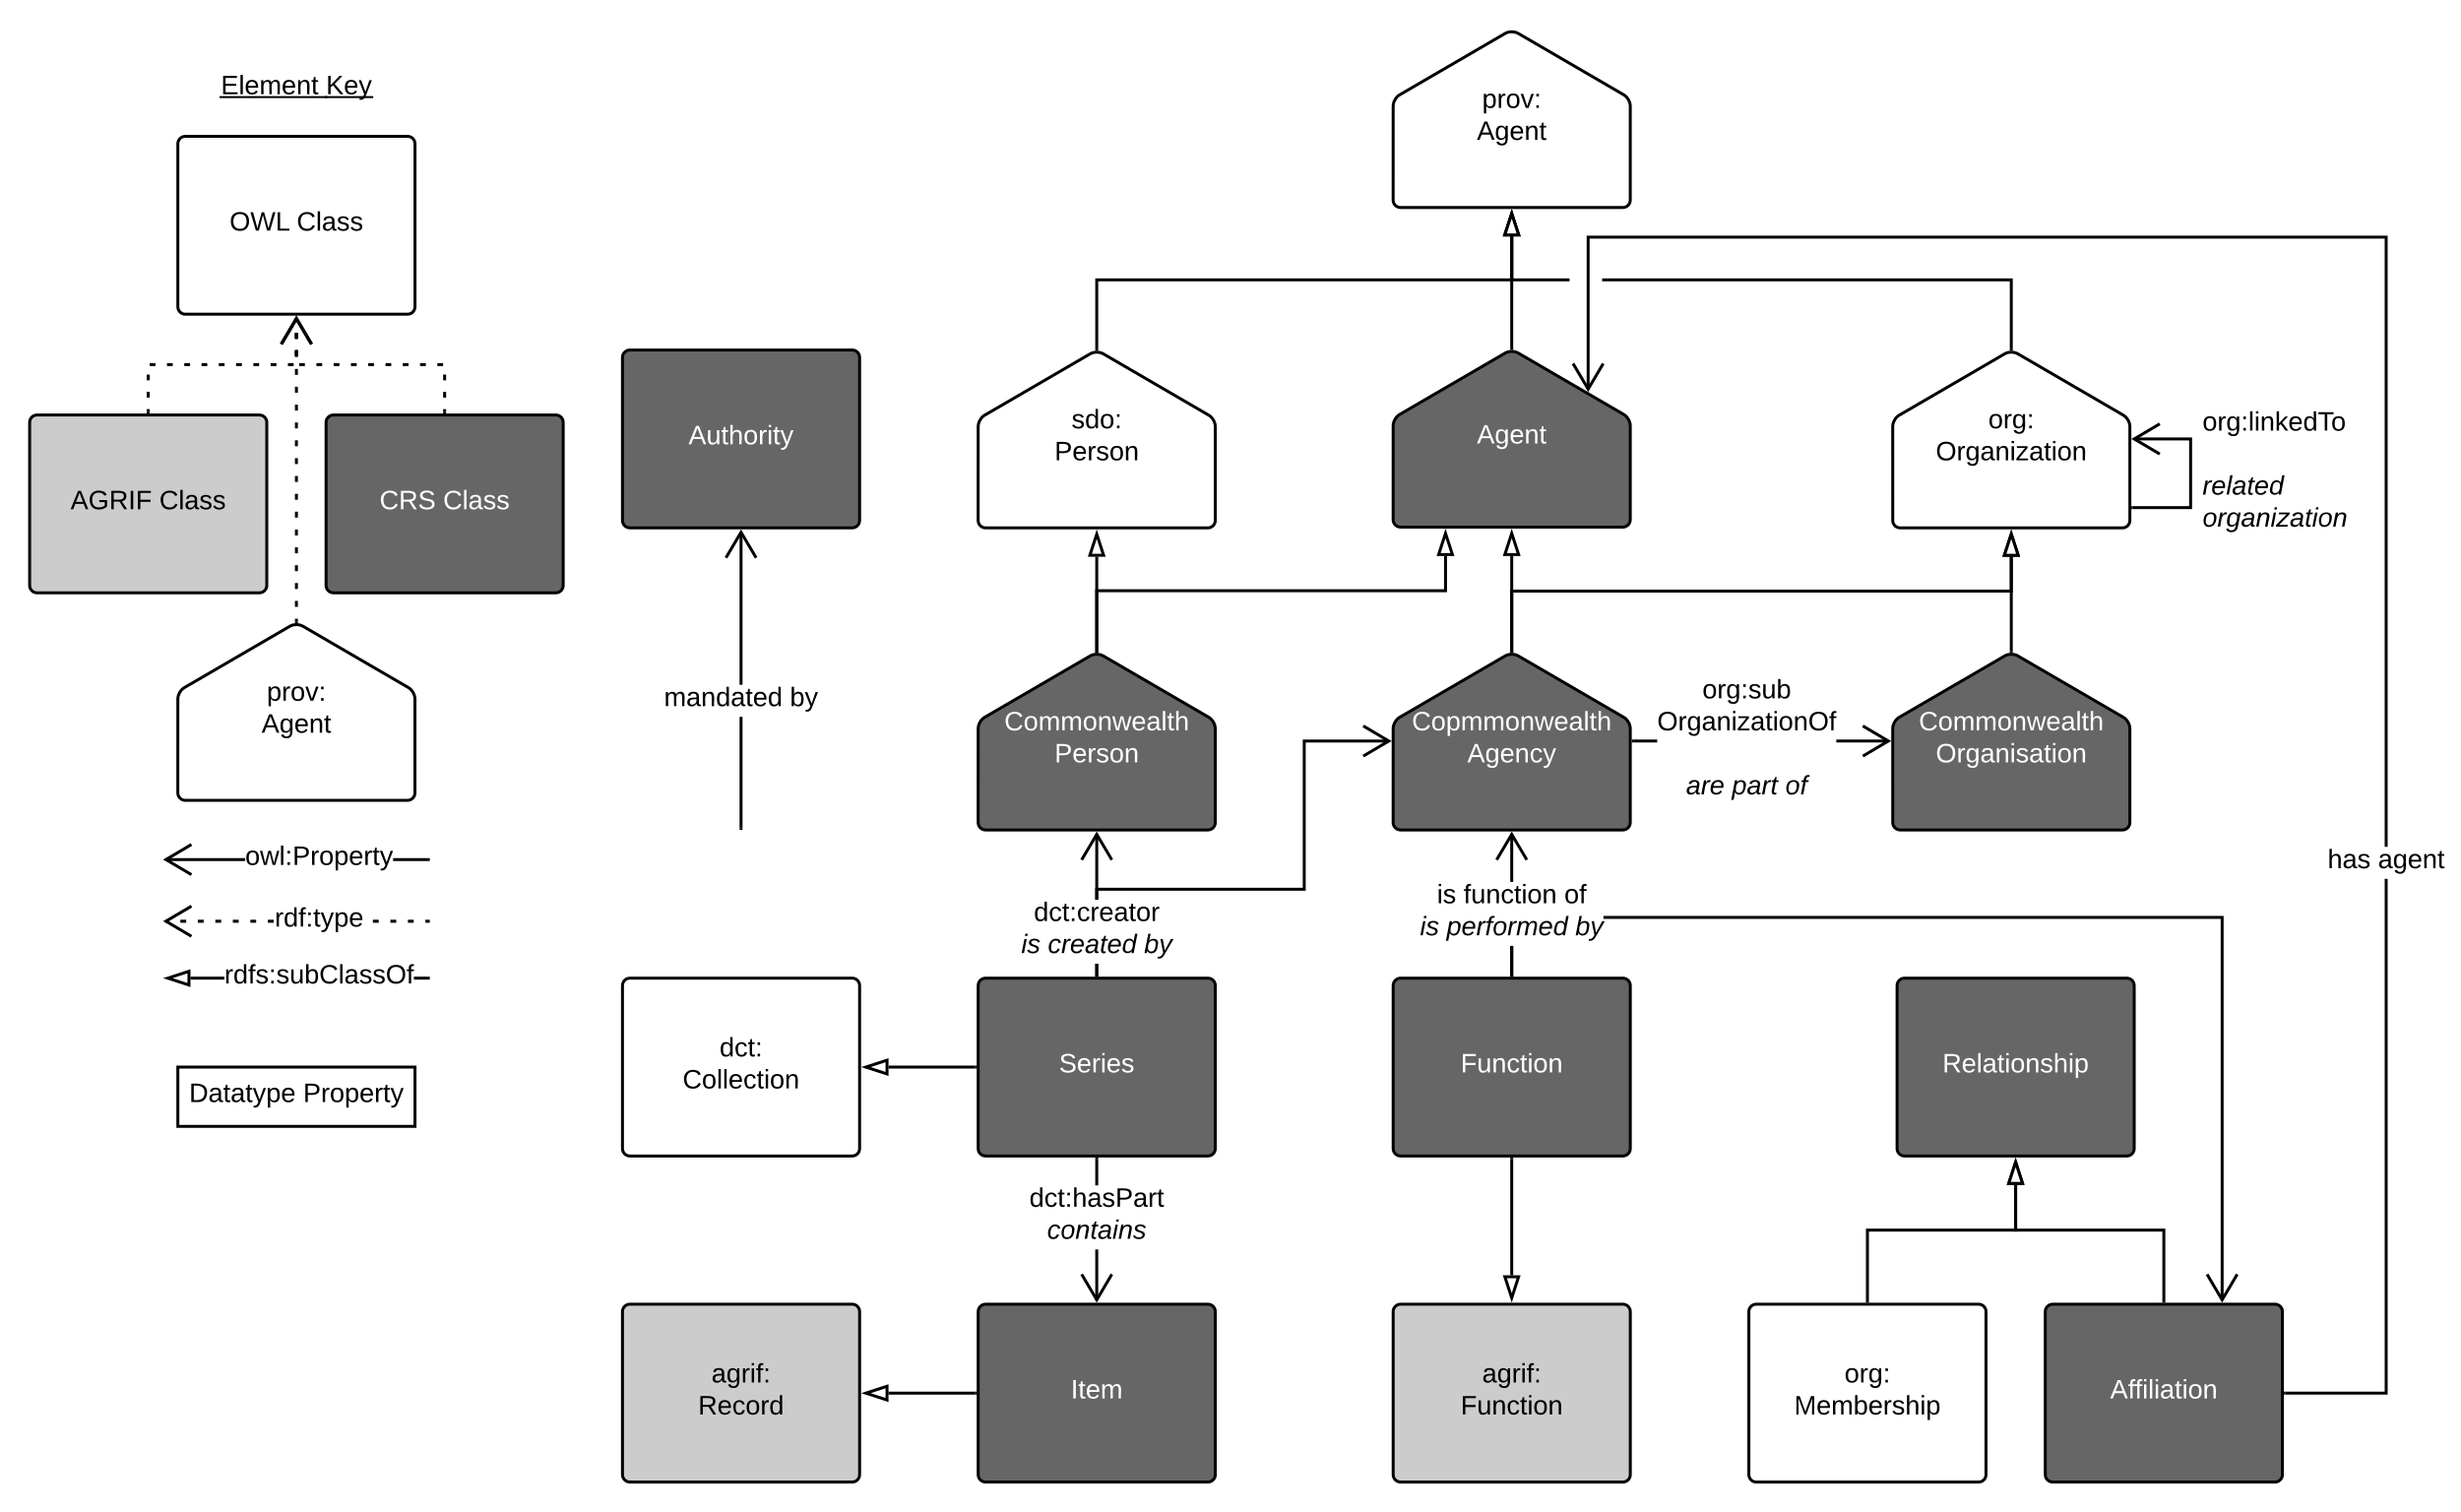 <svg xmlns="http://www.w3.org/2000/svg" xmlns:xlink="http://www.w3.org/1999/xlink" xmlns:lucid="lucid" width="1660.5" height="1020"><g transform="translate(-8.167 -8.167)" lucid:page-tab-id="0_0"><path d="M0 0h1646.33v1164.7H0z" fill="#fff"/><path d="M128.17 728.17h160v40h-160z" stroke="#000" stroke-width="2" fill="#fff"/><use xlink:href="#a" transform="matrix(1,0,0,1,133.167,733.167) translate(2.575 18.6)"/><use xlink:href="#b" transform="matrix(1,0,0,1,133.167,733.167) translate(79.525 18.6)"/><path d="M128.17 479.68c0-2.76 1.93-6.12 4.32-7.5l71.34-41.5c2.4-1.4 6.26-1.4 8.65 0l71.34 41.5c2.4 1.38 4.33 4.74 4.33 7.5v63.5c0 2.75-2.24 5-5 5h-150c-2.76 0-5-2.25-5-5z" stroke="#000" stroke-width="2" fill="#fff"/><use xlink:href="#c" transform="matrix(1,0,0,1,128.167,428.167) translate(60.025 52.8)"/><use xlink:href="#d" transform="matrix(1,0,0,1,128.167,428.167) translate(56.5 74.4)"/><path d="M138.17 48.17h140v40h-140z" stroke="#000" stroke-opacity="0" stroke-width="2" fill="#fff" fill-opacity="0"/><use xlink:href="#e" transform="matrix(1,0,0,1,143.167,53.167) translate(14.05 18.6)"/><use xlink:href="#f" transform="matrix(1,0,0,1,143.167,53.167) translate(84.95 18.6)"/><path d="M948.17 79.68c0-2.76 1.93-6.12 4.32-7.5l71.34-41.5c2.4-1.4 6.26-1.4 8.65 0l71.34 41.5c2.4 1.38 4.33 4.74 4.33 7.5v63.5c0 2.75-2.24 5-5 5h-150c-2.76 0-5-2.25-5-5z" stroke="#000" stroke-width="2" fill="#fff"/><use xlink:href="#c" transform="matrix(1,0,0,1,948.167,28.167) translate(60.025 52.8)"/><use xlink:href="#d" transform="matrix(1,0,0,1,948.167,28.167) translate(56.5 74.4)"/><path d="M668.17 295.86c0-2.76 1.93-6.12 4.32-7.5l71.34-41.5c2.4-1.4 6.26-1.4 8.65 0l71.34 41.5c2.4 1.38 4.33 4.74 4.33 7.5v63.48c0 2.76-2.24 5-5 5h-150c-2.76 0-5-2.24-5-5z" stroke="#000" stroke-width="2" fill="#fff"/><use xlink:href="#g" transform="matrix(1,0,0,1,668.167,244.343) translate(63 52.8)"/><use xlink:href="#h" transform="matrix(1,0,0,1,668.167,244.343) translate(51.525 74.4)"/><path d="M948.17 295.35c0-2.76 1.93-6.12 4.32-7.5l71.34-41.5c2.4-1.4 6.26-1.4 8.65 0l71.34 41.5c2.4 1.38 4.33 4.74 4.33 7.5v63.48c0 2.76-2.24 5-5 5h-150c-2.76 0-5-2.24-5-5z" stroke="#000" stroke-width="2" fill="#666"/><use xlink:href="#i" transform="matrix(1,0,0,1,948.167,243.833) translate(56.5 63.6)"/><path d="M1285.23 295.86c0-2.76 1.93-6.12 4.32-7.5l71.36-41.5c2.4-1.4 6.26-1.4 8.65 0l71.36 41.5c2.4 1.38 4.33 4.74 4.33 7.5v63.48c0 2.76-2.24 5-5 5h-150c-2.76 0-5-2.24-5-5z" stroke="#000" stroke-width="2" fill="#fff"/><use xlink:href="#j" transform="matrix(1,0,0,1,1285.227,244.343) translate(64.525 52.8)"/><use xlink:href="#k" transform="matrix(1,0,0,1,1285.227,244.343) translate(29.075 74.4)"/><path d="M1365.23 243.84V197h-337.06v-29.33" stroke="#000" stroke-width="2" fill="none"/><path d="M1366.23 244.9l-1.4-.08-.6.08v-1.08h2z"/><path d="M1028.17 152.4l4.63 14.27h-9.27z" stroke="#000" stroke-width="2" fill="#fff"/><path d="M1028.17 243.33v-75.66" stroke="#000" stroke-width="2" fill="none"/><path d="M1029.17 244.4l-1.4-.1-.6.1v-1.1h2z"/><path d="M1028.17 152.4l4.63 14.27h-9.27z" stroke="#000" stroke-width="2" fill="#fff"/><path d="M748.17 243.84V197h280v-29.33" stroke="#000" stroke-width="2" fill="none"/><path d="M749.17 244.9l-1.4-.08-.6.08v-1.08h2z"/><path d="M1028.17 152.4l4.63 14.27h-9.27z" stroke="#000" stroke-width="2" fill="#fff"/><path d="M1447.23 350.68h39v-46.34h-38.18" stroke="#000" stroke-width="2" fill="none"/><path d="M1447.25 351.68h-1.02v-2h1.02z"/><path d="M1465.4 294.16l-17.2 10.18 17.2 10.18" stroke="#000" stroke-width="2" fill="none"/><use xlink:href="#l" transform="matrix(1,0,0,1,1494.227,284.309) translate(0 14.4)"/><use xlink:href="#m" transform="matrix(1,0,0,1,1494.227,284.309) translate(0 36)"/><use xlink:href="#n" transform="matrix(1,0,0,1,1494.227,284.309) translate(0 57.6)"/><use xlink:href="#o" transform="matrix(1,0,0,1,1494.227,284.309) translate(0 79.2)"/><path d="M668.17 499.68c0-2.76 1.93-6.12 4.32-7.5l71.34-41.5c2.4-1.4 6.26-1.4 8.65 0l71.34 41.5c2.4 1.38 4.33 4.74 4.33 7.5v63.5c0 2.75-2.24 5-5 5h-150c-2.76 0-5-2.25-5-5z" stroke="#000" stroke-width="2" fill="#666"/><use xlink:href="#p" transform="matrix(1,0,0,1,668.167,448.167) translate(17.625 52.8)"/><use xlink:href="#q" transform="matrix(1,0,0,1,668.167,448.167) translate(51.525 74.4)"/><path d="M948.17 499.68c0-2.76 1.93-6.12 4.32-7.5l71.34-41.5c2.4-1.4 6.26-1.4 8.65 0l71.34 41.5c2.4 1.38 4.33 4.74 4.33 7.5v63.5c0 2.75-2.24 5-5 5h-150c-2.76 0-5-2.25-5-5z" stroke="#000" stroke-width="2" fill="#666"/><use xlink:href="#r" transform="matrix(1,0,0,1,948.167,448.167) translate(12.625 52.8)"/><use xlink:href="#s" transform="matrix(1,0,0,1,948.167,448.167) translate(50 74.4)"/><path d="M1285.23 499.68c0-2.76 1.93-6.12 4.32-7.5l71.36-41.5c2.4-1.4 6.26-1.4 8.65 0l71.36 41.5c2.4 1.38 4.33 4.74 4.33 7.5v63.5c0 2.75-2.24 5-5 5h-150c-2.76 0-5-2.25-5-5z" stroke="#000" stroke-width="2" fill="#666"/><use xlink:href="#p" transform="matrix(1,0,0,1,1285.227,448.167) translate(17.625 52.8)"/><use xlink:href="#t" transform="matrix(1,0,0,1,1285.227,448.167) translate(29.075 74.4)"/><path d="M1365.23 447.67v-63.83" stroke="#000" stroke-width="2" fill="none"/><path d="M1366.23 448.74l-1.4-.1-.6.1v-1.1h2z"/><path d="M1365.23 368.58l4.63 14.26h-9.27z" stroke="#000" stroke-width="2" fill="#fff"/><path d="M1028.17 447.67V407h337.06v-23.16" stroke="#000" stroke-width="2" fill="none"/><path d="M1029.17 448.74l-1.4-.1-.6.1v-1.1h2z"/><path d="M1365.23 368.58l4.63 14.26h-9.27z" stroke="#000" stroke-width="2" fill="#fff"/><path d="M748.17 447.67v-63.83" stroke="#000" stroke-width="2" fill="none"/><path d="M749.17 448.74l-1.4-.1-.6.1v-1.1h2z"/><path d="M748.17 368.58l4.63 14.26h-9.27z" stroke="#000" stroke-width="2" fill="#fff"/><path d="M748.17 447.67v-40.92H983.5v-23.4" stroke="#000" stroke-width="2" fill="none"/><path d="M749.17 448.74l-1.4-.1-.6.1v-1.1h2z"/><path d="M983.5 368.07l4.64 14.27h-9.28z" stroke="#000" stroke-width="2" fill="#fff"/><path d="M1028.17 447.67v-64.33" stroke="#000" stroke-width="2" fill="none"/><path d="M1029.17 448.74l-1.4-.1-.6.1v-1.1h2z"/><path d="M1028.17 368.07l4.63 14.27h-9.27z" stroke="#000" stroke-width="2" fill="#fff"/><path d="M128.17 105.17c0-2.76 2.24-5 5-5h150c2.76 0 5 2.24 5 5v110c0 2.76-2.24 5-5 5h-150c-2.76 0-5-2.24-5-5z" stroke="#000" stroke-width="2" fill-opacity="0"/><use xlink:href="#u" transform="matrix(1,0,0,1,136.167,108.167) translate(26.9 55.6)"/><use xlink:href="#v" transform="matrix(1,0,0,1,136.167,108.167) translate(72.2 55.6)"/><path d="M668.17 893.17c0-2.76 2.24-5 5-5h150c2.76 0 5 2.24 5 5v110c0 2.76-2.24 5-5 5h-150c-2.76 0-5-2.24-5-5z" stroke="#000" stroke-width="2" fill="#666"/><use xlink:href="#w" transform="matrix(1,0,0,1,676.167,896.167) translate(54.525 55.6)"/><path d="M668.17 673.17c0-2.76 2.24-5 5-5h150c2.76 0 5 2.24 5 5v110c0 2.76-2.24 5-5 5h-150c-2.76 0-5-2.24-5-5z" stroke="#000" stroke-width="2" fill="#666"/><use xlink:href="#x" transform="matrix(1,0,0,1,676.167,676.167) translate(46.55 55.6)"/><path d="M428.17 673.17c0-2.76 2.24-5 5-5h150c2.76 0 5 2.24 5 5v110c0 2.76-2.24 5-5 5h-150c-2.76 0-5-2.24-5-5z" stroke="#000" stroke-width="2" fill-opacity="0"/><use xlink:href="#y" transform="matrix(1,0,0,1,436.167,676.167) translate(57.5 44.8)"/><use xlink:href="#z" transform="matrix(1,0,0,1,436.167,676.167) translate(32.6 66.4)"/><path d="M666.17 728.17h-58.5" stroke="#000" stroke-width="2" fill="none"/><path d="M667.17 729.17h-1.03v-2h1.03z"/><path d="M592.4 728.17l14.27-4.64v9.27z" stroke="#000" stroke-width="2" fill="#fff"/><path d="M28.17 293.17c0-2.76 2.24-5 5-5h150c2.76 0 5 2.24 5 5v110c0 2.76-2.24 5-5 5h-150c-2.76 0-5-2.24-5-5z" stroke="#000" stroke-width="2" fill="#ccc"/><use xlink:href="#A" transform="matrix(1,0,0,1,36.167,296.167) translate(19.6 55.6)"/><use xlink:href="#v" transform="matrix(1,0,0,1,36.167,296.167) translate(79.5 55.6)"/><path d="M428.17 893.17c0-2.76 2.24-5 5-5h150c2.76 0 5 2.24 5 5v110c0 2.76-2.24 5-5 5h-150c-2.76 0-5-2.24-5-5z" stroke="#000" stroke-width="2" fill="#ccc"/><use xlink:href="#B" transform="matrix(1,0,0,1,436.167,896.167) translate(52.05 44.8)"/><use xlink:href="#C" transform="matrix(1,0,0,1,436.167,896.167) translate(43.05 66.4)"/><path d="M666.17 948.17h-58.5" stroke="#000" stroke-width="2" fill="none"/><path d="M667.17 949.17h-1.03v-2h1.03z"/><path d="M592.4 948.17l14.27-4.64v9.27z" stroke="#000" stroke-width="2" fill="#fff"/><path d="M948.17 673.17c0-2.76 2.24-5 5-5h150c2.76 0 5 2.24 5 5v110c0 2.76-2.24 5-5 5h-150c-2.76 0-5-2.24-5-5z" stroke="#000" stroke-width="2" fill="#666"/><use xlink:href="#D" transform="matrix(1,0,0,1,956.167,676.167) translate(37.55 55.6)"/><path d="M1029.17 666.17h-2v-19.74h2zm0-62.94h-2v-32.25h2z"/><path d="M1029.17 667.17h-2v-1.03h2zM1039.2 587.84l-1.7 1-9.33-15.74-9.32 15.75-1.73-1 11.05-18.68z"/><use xlink:href="#E" transform="matrix(1,0,0,1,966.267,603.233) translate(11.455 14.4)"/><use xlink:href="#F" transform="matrix(1,0,0,1,966.267,603.233) translate(29.405 14.4)"/><use xlink:href="#G" transform="matrix(1,0,0,1,966.267,603.233) translate(97.355 14.4)"/><use xlink:href="#H" transform="matrix(1,0,0,1,966.267,603.233) translate(0.005 36)"/><use xlink:href="#I" transform="matrix(1,0,0,1,966.267,603.233) translate(17.955 36)"/><use xlink:href="#J" transform="matrix(1,0,0,1,966.267,603.233) translate(104.805 36)"/><path d="M1126.32 509.17h-16.15v-2h16.15zm156.1 0h-35.25v-2h35.24z"/><path d="M1110.2 509.17h-1.03v-2h1.02zM1284.23 508.17l-18.67 11.04-1.02-1.7 15.76-9.33-15.76-9.32 1.02-1.73z"/><use xlink:href="#K" transform="matrix(1,0,0,1,1126.32,464.967) translate(30.455 14.4)"/><use xlink:href="#L" transform="matrix(1,0,0,1,1126.32,464.967) translate(0.005 36)"/><use xlink:href="#m" transform="matrix(1,0,0,1,1126.32,464.967) translate(60.43 57.6)"/><use xlink:href="#M" transform="matrix(1,0,0,1,1126.32,464.967) translate(19.48 79.2)"/><use xlink:href="#N" transform="matrix(1,0,0,1,1126.32,464.967) translate(50.43 79.2)"/><use xlink:href="#O" transform="matrix(1,0,0,1,1126.32,464.967) translate(86.38 79.2)"/><path d="M749.17 666.17h-2v-7.74h2zm0-50.94h-2v-44.25h2z"/><path d="M749.17 667.17h-2v-1.03h2zM759.2 587.84l-1.7 1-9.33-15.74-9.32 15.75-1.73-1 11.05-18.68z"/><path d="M749.17 666.17h-2v-7.74h2zm196.18-157h-56.18v100h-140v6.06h-2v-8.06h140v-100h58.18z"/><path d="M749.17 667.17h-2v-1.03h2zM947.17 508.17L928.5 519.2l-1.02-1.7 15.76-9.33-15.76-9.32 1.02-1.73z"/><use xlink:href="#P" transform="matrix(1,0,0,1,697.217,615.233) translate(8.505 14.4)"/><use xlink:href="#H" transform="matrix(1,0,0,1,697.217,615.233) translate(0.005 36)"/><use xlink:href="#Q" transform="matrix(1,0,0,1,697.217,615.233) translate(17.955 36)"/><use xlink:href="#J" transform="matrix(1,0,0,1,697.217,615.233) translate(82.905 36)"/><path d="M749.17 885.35h-2v-34.12h2zm0-77.32h-2v-17.86h2z"/><path d="M749.17 790.2h-2v-1.03h2zM759.2 868.5l-11.03 18.67-11.05-18.67 1.73-1.02 9.32 15.76 9.32-15.76z"/><use xlink:href="#R" transform="matrix(1,0,0,1,702.692,808.033) translate(0.005 14.4)"/><use xlink:href="#S" transform="matrix(1,0,0,1,702.692,808.033) translate(12.005 36)"/><path d="M1388.17 893.17c0-2.76 2.24-5 5-5h150c2.76 0 5 2.24 5 5v110c0 2.76-2.24 5-5 5h-150c-2.76 0-5-2.24-5-5z" stroke="#000" stroke-width="2" fill="#666"/><use xlink:href="#T" transform="matrix(1,0,0,1,1396.167,896.167) translate(35.775 55.6)"/><path d="M1288.17 673.17c0-2.76 2.24-5 5-5h150c2.76 0 5 2.24 5 5v110c0 2.76-2.24 5-5 5h-150c-2.76 0-5-2.24-5-5z" stroke="#000" stroke-width="2" fill="#666"/><use xlink:href="#U" transform="matrix(1,0,0,1,1296.167,676.167) translate(22.6 55.6)"/><path d="M1188.17 893.17c0-2.76 2.24-5 5-5h150c2.76 0 5 2.24 5 5v110c0 2.76-2.24 5-5 5h-150c-2.76 0-5-2.24-5-5z" stroke="#000" stroke-width="2" fill-opacity="0"/><use xlink:href="#V" transform="matrix(1,0,0,1,1196.167,896.167) translate(56.525 44.8)"/><use xlink:href="#W" transform="matrix(1,0,0,1,1196.167,896.167) translate(22.6 66.4)"/><path d="M1468.17 886.17v-48h-100v-30.5" stroke="#000" stroke-width="2" fill="none"/><path d="M1469.17 887.17h-2v-1.03h2z"/><path d="M1368.17 792.4l4.63 14.27h-9.27z" stroke="#000" stroke-width="2" fill="#fff"/><path d="M1268.17 886.17v-48h100v-30.5" stroke="#000" stroke-width="2" fill="none"/><path d="M1269.17 887.17h-2v-1.03h2z"/><path d="M1368.17 792.4l4.63 14.27h-9.27z" stroke="#000" stroke-width="2" fill="#fff"/><path d="M428.17 249.34c0-2.76 2.24-5 5-5h150c2.76 0 5 2.24 5 5v110c0 2.76-2.24 5-5 5h-150c-2.76 0-5-2.24-5-5z" stroke="#000" stroke-width="2" fill="#666"/><use xlink:href="#X" transform="matrix(1,0,0,1,436.167,252.343) translate(36.55 55.6)"/><path d="M509.17 567.17h-2v-75.34h2zm0-96.94h-2V367.16h2z"/><path d="M519.2 384l-1.7 1.03-9.33-15.76-9.32 15.76-1.73-1.02 11.05-18.66zM509.17 568.17h-2v-1.03h2z"/><use xlink:href="#Y" transform="matrix(1,0,0,1,456.192,470.227) translate(0 14.4)"/><use xlink:href="#Z" transform="matrix(1,0,0,1,456.192,470.227) translate(84.95 14.4)"/><path d="M228.17 293.17c0-2.76 2.24-5 5-5h150c2.76 0 5 2.24 5 5v110c0 2.76-2.24 5-5 5h-150c-2.76 0-5-2.24-5-5z" stroke="#000" stroke-width="2" fill="#666"/><use xlink:href="#aa" transform="matrix(1,0,0,1,236.167,296.167) translate(28.1 55.6)"/><use xlink:href="#ab" transform="matrix(1,0,0,1,236.167,296.167) translate(71 55.6)"/><path d="M308.17 286.17v-32h-100v-31.2" fill="none"/><path d="M308.17 286.17v-1.95m0-7.77v-3.88m0-7.77v-3.9m-1.03-6.73h-3.88m-7.77 0h-3.9m-7.77 0h-3.9m-7.76 0h-3.88m-7.78 0h-3.9m-7.76 0h-3.88m-7.77 0h-3.88m-7.77 0h-3.88m-7.78 0H210m-1.83-5.93v-3.9m0-7.76v-3.88m0-7.77v-1.95" stroke="#000" stroke-width="2" fill="none"/><path d="M309.17 287.17h-2v-1.03h2z"/><path d="M218.35 240.35l-10.18-17.22L198 240.35" stroke="#000" stroke-width="2" fill="none"/><path d="M108.17 286.17v-32h100v-31.2" fill="none"/><path d="M108.17 286.17v-1.95m0-7.77v-3.88m0-7.77v-3.9m1.02-6.73h3.88m7.77 0h3.88m7.77 0h3.9m7.76 0h3.88m7.77 0h3.9m7.77 0h3.9m7.76 0H183m7.78 0h3.9m7.76 0h3.88m1.85-5.93v-3.9m0-7.76v-3.88m0-7.77v-1.95" stroke="#000" stroke-width="2" fill="none"/><path d="M109.17 287.17h-2v-1.03h2z"/><path d="M218.35 240.35l-10.18-17.22L198 240.35" stroke="#000" stroke-width="2" fill="none"/><path d="M159.57 669.17h-22.9v-2h22.9zm137.6 0h-9.75v-2h9.75z"/><path d="M298.17 669.17h-1.03v-2h1.03z"/><path d="M135.67 672.8l-14.27-4.63 14.27-4.64z" fill="#fff"/><path d="M136.67 674.18l-18.5-6 18.5-6.03zm-12.03-6l10.03 3.25v-6.52z"/><g><use xlink:href="#ac" transform="matrix(1,0,0,1,159.575,657.367) translate(0.005 14.4)"/></g><path d="M297.17 630.77h-1.97v-2h1.97zm-9.85 0h-3.93v-2h3.92zm-11.8 0h-3.95v-2h3.94zm-11.82 0h-3.94v-2h3.94zm-70.87 0h-3.94v-2h3.93zm-11.82 0h-3.92v-2H181zm-11.8 0h-3.94v-2h3.94zm-11.8 0h-3.95v-2h3.94zm-11.82 0h-3.94v-2h3.94zm-11.8 0h-3.95v-2h3.94zm-11.83 0h-1.97v-2h1.97z"/><path d="M298.17 630.77h-1.03v-2h1.03zM137.85 620.45l-15.75 9.32 15.75 9.32-1 1.7-18.68-11.03 18.67-11.05z"/><g><use xlink:href="#ad" transform="matrix(1,0,0,1,193.525,618.967) translate(0.005 14.4)"/></g><path d="M173.6 589.17h-53.62v-2h53.62zm123.57 0H273.4v-2h23.77z"/><path d="M298.17 589.17h-1.03v-2h1.03zM137.85 578.85l-15.75 9.32 15.75 9.32-1 1.7-18.68-11.03 18.67-11.05z"/><g><use xlink:href="#ae" transform="matrix(1,0,0,1,173.6,577.367) translate(0.005 14.4)"/></g><path d="M1508.5 885.35h-2V628.17h-416.43v-2h418.43zm-479.33-219.18h-2v-19.74h2z"/><path d="M1029.17 667.17h-2v-1.03h2zM1518.54 868.5l-11.04 18.67-11.04-18.67 1.72-1.02 9.32 15.76 9.32-15.76z"/><path d="M1068.17 188.17h20v44.33h-20z" stroke="#fff" stroke-width="2" fill="#fff"/><path d="M1619.17 949.17h-69v-2h67v-346h2zm0-369.6h-2v-410.4h-536.44v101.67h-2V167.17h540.44z"/><path d="M1550.2 949.17h-1.03v-2h1.02zM1090.77 254l-11.04 18.66-11.05-18.67 1.73-1.03 9.33 15.76 9.32-15.76z"/><g><use xlink:href="#af" transform="matrix(1,0,0,1,1578.667,579.582) translate(0 14.4)"/><use xlink:href="#ag" transform="matrix(1,0,0,1,1578.667,579.582) translate(34 14.4)"/></g><path d="M948.17 893.17c0-2.76 2.24-5 5-5h150c2.76 0 5 2.24 5 5v110c0 2.76-2.24 5-5 5h-150c-2.76 0-5-2.24-5-5z" stroke="#000" stroke-width="2" fill="#ccc"/><g><use xlink:href="#B" transform="matrix(1,0,0,1,956.167,896.167) translate(52.05 44.8)"/><use xlink:href="#ah" transform="matrix(1,0,0,1,956.167,896.167) translate(37.55 66.4)"/></g><path d="M1028.17 790.17v78.5" stroke="#000" stroke-width="2" fill="none"/><path d="M1029.17 790.2h-2v-1.03h2z"/><path d="M1028.17 883.93l-4.64-14.27h9.27z" stroke="#000" stroke-width="2" fill="#fff"/><path d="M208.17 427.67V223" fill="none"/><path d="M208.17 427.67v-2m0-8.04v-4m0-8.04v-4.02m0-8.03v-4m0-8.04v-4m0-8.03v-4m0-8.04v-4m0-8.04v-4.02m0-8.03v-4m0-8.04v-4m0-8.03v-4m0-8.04v-4m0-8.04v-4.02m0-8.03v-4m0-8.04v-4m0-8.03v-4m0-8.04v-4m0-8.04v-2" stroke="#000" stroke-width="2" fill="none"/><path d="M209.17 428.74l-1.4-.1-.6.1v-1.1h2z"/><path d="M218.35 240.35l-10.18-17.22L198 240.35" stroke="#000" stroke-width="2" fill="none"/><defs><path d="M30-248c118-7 216 8 213 122C240-48 200 0 122 0H30v-248zM63-27c89 8 146-16 146-99s-60-101-146-95v194" id="ai"/><path d="M141-36C126-15 110 5 73 4 37 3 15-17 15-53c-1-64 63-63 125-63 3-35-9-54-41-54-24 1-41 7-42 31l-33-3c5-37 33-52 76-52 45 0 72 20 72 64v82c-1 20 7 32 28 27v20c-31 9-61-2-59-35zM48-53c0 20 12 33 32 33 41-3 63-29 60-74-43 2-92-5-92 41" id="aj"/><path d="M59-47c-2 24 18 29 38 22v24C64 9 27 4 27-40v-127H5v-23h24l9-43h21v43h35v23H59v120" id="ak"/><path d="M179-190L93 31C79 59 56 82 12 73V49c39 6 53-20 64-50L1-190h34L92-34l54-156h33" id="al"/><path d="M115-194c55 1 70 41 70 98S169 2 115 4C84 4 66-9 55-30l1 105H24l-1-265h31l2 30c10-21 28-34 59-34zm-8 174c40 0 45-34 45-75s-6-73-45-74c-42 0-51 32-51 76 0 43 10 73 51 73" id="am"/><path d="M100-194c63 0 86 42 84 106H49c0 40 14 67 53 68 26 1 43-12 49-29l28 8c-11 28-37 45-77 45C44 4 14-33 15-96c1-61 26-98 85-98zm52 81c6-60-76-77-97-28-3 7-6 17-6 28h103" id="an"/><g id="a"><use transform="matrix(0.05,0,0,0.05,0,0)" xlink:href="#ai"/><use transform="matrix(0.05,0,0,0.05,12.95,0)" xlink:href="#aj"/><use transform="matrix(0.05,0,0,0.05,22.95,0)" xlink:href="#ak"/><use transform="matrix(0.05,0,0,0.05,27.95,0)" xlink:href="#aj"/><use transform="matrix(0.05,0,0,0.05,37.95,0)" xlink:href="#ak"/><use transform="matrix(0.05,0,0,0.05,42.95,0)" xlink:href="#al"/><use transform="matrix(0.05,0,0,0.05,51.95,0)" xlink:href="#am"/><use transform="matrix(0.05,0,0,0.05,61.95,0)" xlink:href="#an"/></g><path d="M30-248c87 1 191-15 191 75 0 78-77 80-158 76V0H30v-248zm33 125c57 0 124 11 124-50 0-59-68-47-124-48v98" id="ao"/><path d="M114-163C36-179 61-72 57 0H25l-1-190h30c1 12-1 29 2 39 6-27 23-49 58-41v29" id="ap"/><path d="M100-194c62-1 85 37 85 99 1 63-27 99-86 99S16-35 15-95c0-66 28-99 85-99zM99-20c44 1 53-31 53-75 0-43-8-75-51-75s-53 32-53 75 10 74 51 75" id="aq"/><g id="b"><use transform="matrix(0.05,0,0,0.05,0,0)" xlink:href="#ao"/><use transform="matrix(0.05,0,0,0.05,12,0)" xlink:href="#ap"/><use transform="matrix(0.05,0,0,0.05,17.95,0)" xlink:href="#aq"/><use transform="matrix(0.05,0,0,0.05,27.95,0)" xlink:href="#am"/><use transform="matrix(0.05,0,0,0.05,37.95,0)" xlink:href="#an"/><use transform="matrix(0.05,0,0,0.05,47.95,0)" xlink:href="#ap"/><use transform="matrix(0.05,0,0,0.05,53.9,0)" xlink:href="#ak"/><use transform="matrix(0.05,0,0,0.05,58.9,0)" xlink:href="#al"/></g><path d="M108 0H70L1-190h34L89-25l56-165h34" id="ar"/><path d="M33-154v-36h34v36H33zM33 0v-36h34V0H33" id="as"/><g id="c"><use transform="matrix(0.05,0,0,0.05,0,0)" xlink:href="#am"/><use transform="matrix(0.05,0,0,0.05,10,0)" xlink:href="#ap"/><use transform="matrix(0.05,0,0,0.05,15.95,0)" xlink:href="#aq"/><use transform="matrix(0.05,0,0,0.05,25.95,0)" xlink:href="#ar"/><use transform="matrix(0.05,0,0,0.05,34.95,0)" xlink:href="#as"/></g><path d="M205 0l-28-72H64L36 0H1l101-248h38L239 0h-34zm-38-99l-47-123c-12 45-31 82-46 123h93" id="at"/><path d="M177-190C167-65 218 103 67 71c-23-6-38-20-44-43l32-5c15 47 100 32 89-28v-30C133-14 115 1 83 1 29 1 15-40 15-95c0-56 16-97 71-98 29-1 48 16 59 35 1-10 0-23 2-32h30zM94-22c36 0 50-32 50-73 0-42-14-75-50-75-39 0-46 34-46 75s6 73 46 73" id="au"/><path d="M117-194c89-4 53 116 60 194h-32v-121c0-31-8-49-39-48C34-167 62-67 57 0H25l-1-190h30c1 10-1 24 2 32 11-22 29-35 61-36" id="av"/><g id="d"><use transform="matrix(0.05,0,0,0.05,0,0)" xlink:href="#at"/><use transform="matrix(0.05,0,0,0.05,12,0)" xlink:href="#au"/><use transform="matrix(0.05,0,0,0.05,22,0)" xlink:href="#an"/><use transform="matrix(0.05,0,0,0.05,32,0)" xlink:href="#av"/><use transform="matrix(0.05,0,0,0.05,42,0)" xlink:href="#ak"/></g><path d="M30 0v-248h187v28H63v79h144v27H63v87h162V0H30" id="aw"/><path d="M24 0v-261h32V0H24" id="ax"/><path d="M210-169c-67 3-38 105-44 169h-31v-121c0-29-5-50-35-48C34-165 62-65 56 0H25l-1-190h30c1 10-1 24 2 32 10-44 99-50 107 0 11-21 27-35 58-36 85-2 47 119 55 194h-31v-121c0-29-5-49-35-48" id="ay"/><g id="e"><use transform="matrix(0.05,0,0,0.05,0,0)" xlink:href="#aw"/><use transform="matrix(0.05,0,0,0.05,12,0)" xlink:href="#ax"/><use transform="matrix(0.05,0,0,0.05,15.95,0)" xlink:href="#an"/><use transform="matrix(0.05,0,0,0.05,25.95,0)" xlink:href="#ay"/><use transform="matrix(0.05,0,0,0.05,40.9,0)" xlink:href="#an"/><use transform="matrix(0.05,0,0,0.05,50.9,0)" xlink:href="#av"/><use transform="matrix(0.05,0,0,0.05,60.9,0)" xlink:href="#ak"/><path d="M-.9 1.25h72.7v1.32H-.9z"/></g><path d="M194 0L95-120 63-95V0H30v-248h33v124l119-124h40L117-140 236 0h-42" id="az"/><g id="f"><use transform="matrix(0.05,0,0,0.05,0,0)" xlink:href="#az"/><use transform="matrix(0.05,0,0,0.05,12,0)" xlink:href="#an"/><use transform="matrix(0.05,0,0,0.05,22,0)" xlink:href="#al"/><path d="M-.9 1.25h32.8v1.32H-.9z"/></g><path d="M135-143c-3-34-86-38-87 0 15 53 115 12 119 90S17 21 10-45l28-5c4 36 97 45 98 0-10-56-113-15-118-90-4-57 82-63 122-42 12 7 21 19 24 35" id="aA"/><path d="M85-194c31 0 48 13 60 33l-1-100h32l1 261h-30c-2-10 0-23-3-31C134-8 116 4 85 4 32 4 16-35 15-94c0-66 23-100 70-100zm9 24c-40 0-46 34-46 75 0 40 6 74 45 74 42 0 51-32 51-76 0-42-9-74-50-73" id="aB"/><g id="g"><use transform="matrix(0.05,0,0,0.05,0,0)" xlink:href="#aA"/><use transform="matrix(0.05,0,0,0.05,9,0)" xlink:href="#aB"/><use transform="matrix(0.05,0,0,0.05,19,0)" xlink:href="#aq"/><use transform="matrix(0.05,0,0,0.05,29,0)" xlink:href="#as"/></g><g id="h"><use transform="matrix(0.05,0,0,0.05,0,0)" xlink:href="#ao"/><use transform="matrix(0.05,0,0,0.05,12,0)" xlink:href="#an"/><use transform="matrix(0.05,0,0,0.05,22,0)" xlink:href="#ap"/><use transform="matrix(0.05,0,0,0.05,27.95,0)" xlink:href="#aA"/><use transform="matrix(0.05,0,0,0.05,36.95,0)" xlink:href="#aq"/><use transform="matrix(0.05,0,0,0.05,46.95,0)" xlink:href="#av"/></g><path fill="#fff" d="M205 0l-28-72H64L36 0H1l101-248h38L239 0h-34zm-38-99l-47-123c-12 45-31 82-46 123h93" id="aC"/><path fill="#fff" d="M177-190C167-65 218 103 67 71c-23-6-38-20-44-43l32-5c15 47 100 32 89-28v-30C133-14 115 1 83 1 29 1 15-40 15-95c0-56 16-97 71-98 29-1 48 16 59 35 1-10 0-23 2-32h30zM94-22c36 0 50-32 50-73 0-42-14-75-50-75-39 0-46 34-46 75s6 73 46 73" id="aD"/><path fill="#fff" d="M100-194c63 0 86 42 84 106H49c0 40 14 67 53 68 26 1 43-12 49-29l28 8c-11 28-37 45-77 45C44 4 14-33 15-96c1-61 26-98 85-98zm52 81c6-60-76-77-97-28-3 7-6 17-6 28h103" id="aE"/><path fill="#fff" d="M117-194c89-4 53 116 60 194h-32v-121c0-31-8-49-39-48C34-167 62-67 57 0H25l-1-190h30c1 10-1 24 2 32 11-22 29-35 61-36" id="aF"/><path fill="#fff" d="M59-47c-2 24 18 29 38 22v24C64 9 27 4 27-40v-127H5v-23h24l9-43h21v43h35v23H59v120" id="aG"/><g id="i"><use transform="matrix(0.05,0,0,0.05,0,0)" xlink:href="#aC"/><use transform="matrix(0.05,0,0,0.05,12,0)" xlink:href="#aD"/><use transform="matrix(0.05,0,0,0.05,22,0)" xlink:href="#aE"/><use transform="matrix(0.05,0,0,0.05,32,0)" xlink:href="#aF"/><use transform="matrix(0.05,0,0,0.05,42,0)" xlink:href="#aG"/></g><g id="j"><use transform="matrix(0.05,0,0,0.05,0,0)" xlink:href="#aq"/><use transform="matrix(0.05,0,0,0.05,10,0)" xlink:href="#ap"/><use transform="matrix(0.05,0,0,0.05,15.95,0)" xlink:href="#au"/><use transform="matrix(0.05,0,0,0.05,25.95,0)" xlink:href="#as"/></g><path d="M140-251c81 0 123 46 123 126C263-46 219 4 140 4 59 4 17-45 17-125s42-126 123-126zm0 227c63 0 89-41 89-101s-29-99-89-99c-61 0-89 39-89 99S79-25 140-24" id="aH"/><path d="M24-231v-30h32v30H24zM24 0v-190h32V0H24" id="aI"/><path d="M9 0v-24l116-142H16v-24h144v24L44-24h123V0H9" id="aJ"/><g id="k"><use transform="matrix(0.05,0,0,0.05,0,0)" xlink:href="#aH"/><use transform="matrix(0.05,0,0,0.05,14,0)" xlink:href="#ap"/><use transform="matrix(0.05,0,0,0.05,19.95,0)" xlink:href="#au"/><use transform="matrix(0.05,0,0,0.05,29.95,0)" xlink:href="#aj"/><use transform="matrix(0.05,0,0,0.05,39.95,0)" xlink:href="#av"/><use transform="matrix(0.05,0,0,0.05,49.95,0)" xlink:href="#aI"/><use transform="matrix(0.05,0,0,0.05,53.9,0)" xlink:href="#aJ"/><use transform="matrix(0.05,0,0,0.05,62.9,0)" xlink:href="#aj"/><use transform="matrix(0.05,0,0,0.05,72.9,0)" xlink:href="#ak"/><use transform="matrix(0.05,0,0,0.05,77.9,0)" xlink:href="#aI"/><use transform="matrix(0.05,0,0,0.05,81.85,0)" xlink:href="#aq"/><use transform="matrix(0.05,0,0,0.05,91.85,0)" xlink:href="#av"/></g><path d="M143 0L79-87 56-68V0H24v-261h32v163l83-92h37l-77 82L181 0h-38" id="aK"/><path d="M127-220V0H93v-220H8v-28h204v28h-85" id="aL"/><g id="l"><use transform="matrix(0.05,0,0,0.05,0,0)" xlink:href="#aq"/><use transform="matrix(0.05,0,0,0.05,10,0)" xlink:href="#ap"/><use transform="matrix(0.05,0,0,0.05,15.95,0)" xlink:href="#au"/><use transform="matrix(0.05,0,0,0.05,25.95,0)" xlink:href="#as"/><use transform="matrix(0.05,0,0,0.05,30.95,0)" xlink:href="#ax"/><use transform="matrix(0.05,0,0,0.05,34.9,0)" xlink:href="#aI"/><use transform="matrix(0.05,0,0,0.05,38.85,0)" xlink:href="#av"/><use transform="matrix(0.05,0,0,0.05,48.85,0)" xlink:href="#aK"/><use transform="matrix(0.05,0,0,0.05,57.85,0)" xlink:href="#an"/><use transform="matrix(0.05,0,0,0.05,67.85,0)" xlink:href="#aB"/><use transform="matrix(0.05,0,0,0.05,77.85,0)" xlink:href="#aL"/><use transform="matrix(0.05,0,0,0.05,86.8,0)" xlink:href="#aq"/></g><path d="M66-151c12-25 30-51 66-40l-6 26C45-176 58-65 38 0H6l36-190h30" id="aM"/><path d="M111-194c62-3 86 47 72 106H45c-7 38 6 69 45 68 27-1 43-14 53-32l24 11C152-15 129 4 87 4 38 3 12-23 12-71c0-70 32-119 99-123zm44 81c14-66-71-72-95-28-4 8-8 17-11 28h106" id="aN"/><path d="M6 0l50-261h32L37 0H6" id="aO"/><path d="M165-48c-4 18 1 34 23 27l-3 20c-29 8-62 0-52-35h-2C116-14 99 4 63 4 30 4 8-16 8-49c0-68 71-67 138-67 10-26 0-56-31-54-26 1-42 9-47 31l-32-5c8-67 160-71 144 15-5 28-9 54-15 81zM42-50c3 52 80 24 89-6 7-12 7-24 11-38-47 1-103-4-100 44" id="aP"/><path d="M51-54c-9 22 5 41 31 30L79-1C43 14 10-4 19-52l22-115H19l5-23h22l19-43h21l-9 43h35l-4 23H73" id="aQ"/><path d="M133-28C103 26-5 8 13-77c13-62 24-115 90-117 29-1 46 15 56 35l19-102h32L160 0h-30zM45-64c-2 27 10 43 35 43 54-1 69-50 69-103 0-29-15-46-42-46-53-1-58 58-62 106" id="aR"/><g id="n"><use transform="matrix(0.05,0,0,0.05,0,0)" xlink:href="#aM"/><use transform="matrix(0.05,0,0,0.05,5.95,0)" xlink:href="#aN"/><use transform="matrix(0.05,0,0,0.05,15.95,0)" xlink:href="#aO"/><use transform="matrix(0.05,0,0,0.05,19.9,0)" xlink:href="#aP"/><use transform="matrix(0.05,0,0,0.05,29.9,0)" xlink:href="#aQ"/><use transform="matrix(0.05,0,0,0.05,34.9,0)" xlink:href="#aN"/><use transform="matrix(0.05,0,0,0.05,44.9,0)" xlink:href="#aR"/></g><path d="M30-147c31-64 166-65 159 27C183-49 158 1 86 4 9 8 1-88 30-147zM88-20c53 0 68-48 68-100 0-31-11-51-44-50-52 1-68 46-68 97 0 32 13 53 44 53" id="aS"/><path d="M103-194c29 0 47 14 56 36 2-11 5-23 8-32h30L160-5C157 61 82 97 21 62 9 55 4 45 1 30l28-7c7 42 83 31 92-3 4-16 9-38 13-55-13 20-29 36-62 36-40 0-60-25-60-64 0-71 23-131 91-131zm4 24c-53 0-58 54-61 104-2 27 10 44 36 44 49 0 65-50 67-102 1-29-15-46-42-46" id="aT"/><path d="M67-158c22-48 132-52 116 29L158 0h-32l25-140c3-38-53-32-70-12C52-117 51-52 38 0H6l36-190h30" id="aU"/><path d="M50-231l6-30h32l-6 30H50zM6 0l37-190h31L37 0H6" id="aV"/><path d="M-8 0l5-24 140-142H31l5-24h145l-5 24L36-24h119l-5 24H-8" id="aW"/><g id="o"><use transform="matrix(0.05,0,0,0.05,0,0)" xlink:href="#aS"/><use transform="matrix(0.05,0,0,0.05,10,0)" xlink:href="#aM"/><use transform="matrix(0.05,0,0,0.05,15.95,0)" xlink:href="#aT"/><use transform="matrix(0.05,0,0,0.05,25.95,0)" xlink:href="#aP"/><use transform="matrix(0.05,0,0,0.05,35.95,0)" xlink:href="#aU"/><use transform="matrix(0.05,0,0,0.05,45.95,0)" xlink:href="#aV"/><use transform="matrix(0.05,0,0,0.05,49.9,0)" xlink:href="#aW"/><use transform="matrix(0.05,0,0,0.05,58.9,0)" xlink:href="#aP"/><use transform="matrix(0.05,0,0,0.05,68.9,0)" xlink:href="#aQ"/><use transform="matrix(0.05,0,0,0.05,73.9,0)" xlink:href="#aV"/><use transform="matrix(0.05,0,0,0.05,77.85,0)" xlink:href="#aS"/><use transform="matrix(0.05,0,0,0.05,87.85,0)" xlink:href="#aU"/></g><path fill="#fff" d="M212-179c-10-28-35-45-73-45-59 0-87 40-87 99 0 60 29 101 89 101 43 0 62-24 78-52l27 14C228-24 195 4 139 4 59 4 22-46 18-125c-6-104 99-153 187-111 19 9 31 26 39 46" id="aX"/><path fill="#fff" d="M100-194c62-1 85 37 85 99 1 63-27 99-86 99S16-35 15-95c0-66 28-99 85-99zM99-20c44 1 53-31 53-75 0-43-8-75-51-75s-53 32-53 75 10 74 51 75" id="aY"/><path fill="#fff" d="M210-169c-67 3-38 105-44 169h-31v-121c0-29-5-50-35-48C34-165 62-65 56 0H25l-1-190h30c1 10-1 24 2 32 10-44 99-50 107 0 11-21 27-35 58-36 85-2 47 119 55 194h-31v-121c0-29-5-49-35-48" id="aZ"/><path fill="#fff" d="M206 0h-36l-40-164L89 0H53L-1-190h32L70-26l43-164h34l41 164 42-164h31" id="ba"/><path fill="#fff" d="M141-36C126-15 110 5 73 4 37 3 15-17 15-53c-1-64 63-63 125-63 3-35-9-54-41-54-24 1-41 7-42 31l-33-3c5-37 33-52 76-52 45 0 72 20 72 64v82c-1 20 7 32 28 27v20c-31 9-61-2-59-35zM48-53c0 20 12 33 32 33 41-3 63-29 60-74-43 2-92-5-92 41" id="bb"/><path fill="#fff" d="M24 0v-261h32V0H24" id="bc"/><path fill="#fff" d="M106-169C34-169 62-67 57 0H25v-261h32l-1 103c12-21 28-36 61-36 89 0 53 116 60 194h-32v-121c2-32-8-49-39-48" id="bd"/><g id="p"><use transform="matrix(0.05,0,0,0.05,0,0)" xlink:href="#aX"/><use transform="matrix(0.05,0,0,0.05,12.95,0)" xlink:href="#aY"/><use transform="matrix(0.05,0,0,0.05,22.95,0)" xlink:href="#aZ"/><use transform="matrix(0.05,0,0,0.05,37.9,0)" xlink:href="#aZ"/><use transform="matrix(0.05,0,0,0.05,52.85,0)" xlink:href="#aY"/><use transform="matrix(0.05,0,0,0.05,62.85,0)" xlink:href="#aF"/><use transform="matrix(0.05,0,0,0.05,72.85,0)" xlink:href="#ba"/><use transform="matrix(0.05,0,0,0.05,85.8,0)" xlink:href="#aE"/><use transform="matrix(0.05,0,0,0.05,95.8,0)" xlink:href="#bb"/><use transform="matrix(0.05,0,0,0.05,105.8,0)" xlink:href="#bc"/><use transform="matrix(0.05,0,0,0.05,109.75,0)" xlink:href="#aG"/><use transform="matrix(0.05,0,0,0.05,114.75,0)" xlink:href="#bd"/></g><path fill="#fff" d="M30-248c87 1 191-15 191 75 0 78-77 80-158 76V0H30v-248zm33 125c57 0 124 11 124-50 0-59-68-47-124-48v98" id="be"/><path fill="#fff" d="M114-163C36-179 61-72 57 0H25l-1-190h30c1 12-1 29 2 39 6-27 23-49 58-41v29" id="bf"/><path fill="#fff" d="M135-143c-3-34-86-38-87 0 15 53 115 12 119 90S17 21 10-45l28-5c4 36 97 45 98 0-10-56-113-15-118-90-4-57 82-63 122-42 12 7 21 19 24 35" id="bg"/><g id="q"><use transform="matrix(0.05,0,0,0.05,0,0)" xlink:href="#be"/><use transform="matrix(0.05,0,0,0.05,12,0)" xlink:href="#aE"/><use transform="matrix(0.05,0,0,0.05,22,0)" xlink:href="#bf"/><use transform="matrix(0.05,0,0,0.05,27.95,0)" xlink:href="#bg"/><use transform="matrix(0.05,0,0,0.05,36.95,0)" xlink:href="#aY"/><use transform="matrix(0.05,0,0,0.05,46.95,0)" xlink:href="#aF"/></g><path fill="#fff" d="M115-194c55 1 70 41 70 98S169 2 115 4C84 4 66-9 55-30l1 105H24l-1-265h31l2 30c10-21 28-34 59-34zm-8 174c40 0 45-34 45-75s-6-73-45-74c-42 0-51 32-51 76 0 43 10 73 51 73" id="bh"/><g id="r"><use transform="matrix(0.05,0,0,0.05,0,0)" xlink:href="#aX"/><use transform="matrix(0.05,0,0,0.05,12.95,0)" xlink:href="#aY"/><use transform="matrix(0.05,0,0,0.05,22.95,0)" xlink:href="#bh"/><use transform="matrix(0.05,0,0,0.05,32.95,0)" xlink:href="#aZ"/><use transform="matrix(0.05,0,0,0.05,47.9,0)" xlink:href="#aZ"/><use transform="matrix(0.05,0,0,0.05,62.85,0)" xlink:href="#aY"/><use transform="matrix(0.05,0,0,0.05,72.85,0)" xlink:href="#aF"/><use transform="matrix(0.05,0,0,0.05,82.85,0)" xlink:href="#ba"/><use transform="matrix(0.05,0,0,0.05,95.8,0)" xlink:href="#aE"/><use transform="matrix(0.05,0,0,0.05,105.8,0)" xlink:href="#bb"/><use transform="matrix(0.05,0,0,0.05,115.8,0)" xlink:href="#bc"/><use transform="matrix(0.05,0,0,0.05,119.75,0)" xlink:href="#aG"/><use transform="matrix(0.05,0,0,0.05,124.75,0)" xlink:href="#bd"/></g><path fill="#fff" d="M96-169c-40 0-48 33-48 73s9 75 48 75c24 0 41-14 43-38l32 2c-6 37-31 61-74 61-59 0-76-41-82-99-10-93 101-131 147-64 4 7 5 14 7 22l-32 3c-4-21-16-35-41-35" id="bi"/><path fill="#fff" d="M179-190L93 31C79 59 56 82 12 73V49c39 6 53-20 64-50L1-190h34L92-34l54-156h33" id="bj"/><g id="s"><use transform="matrix(0.05,0,0,0.05,0,0)" xlink:href="#aC"/><use transform="matrix(0.05,0,0,0.05,12,0)" xlink:href="#aD"/><use transform="matrix(0.05,0,0,0.05,22,0)" xlink:href="#aE"/><use transform="matrix(0.05,0,0,0.05,32,0)" xlink:href="#aF"/><use transform="matrix(0.05,0,0,0.05,42,0)" xlink:href="#bi"/><use transform="matrix(0.05,0,0,0.05,51,0)" xlink:href="#bj"/></g><path fill="#fff" d="M140-251c81 0 123 46 123 126C263-46 219 4 140 4 59 4 17-45 17-125s42-126 123-126zm0 227c63 0 89-41 89-101s-29-99-89-99c-61 0-89 39-89 99S79-25 140-24" id="bk"/><path fill="#fff" d="M24-231v-30h32v30H24zM24 0v-190h32V0H24" id="bl"/><g id="t"><use transform="matrix(0.05,0,0,0.05,0,0)" xlink:href="#bk"/><use transform="matrix(0.05,0,0,0.05,14,0)" xlink:href="#bf"/><use transform="matrix(0.05,0,0,0.05,19.95,0)" xlink:href="#aD"/><use transform="matrix(0.05,0,0,0.05,29.95,0)" xlink:href="#bb"/><use transform="matrix(0.05,0,0,0.05,39.95,0)" xlink:href="#aF"/><use transform="matrix(0.05,0,0,0.05,49.95,0)" xlink:href="#bl"/><use transform="matrix(0.05,0,0,0.05,53.9,0)" xlink:href="#bg"/><use transform="matrix(0.05,0,0,0.05,62.9,0)" xlink:href="#bb"/><use transform="matrix(0.05,0,0,0.05,72.9,0)" xlink:href="#aG"/><use transform="matrix(0.05,0,0,0.05,77.9,0)" xlink:href="#bl"/><use transform="matrix(0.05,0,0,0.05,81.85,0)" xlink:href="#aY"/><use transform="matrix(0.05,0,0,0.05,91.85,0)" xlink:href="#aF"/></g><path d="M266 0h-40l-56-210L115 0H75L2-248h35L96-30l15-64 43-154h32l59 218 59-218h35" id="bm"/><path d="M30 0v-248h33v221h125V0H30" id="bn"/><g id="u"><use transform="matrix(0.05,0,0,0.05,0,0)" xlink:href="#aH"/><use transform="matrix(0.05,0,0,0.05,14,0)" xlink:href="#bm"/><use transform="matrix(0.05,0,0,0.05,30.95,0)" xlink:href="#bn"/></g><path d="M212-179c-10-28-35-45-73-45-59 0-87 40-87 99 0 60 29 101 89 101 43 0 62-24 78-52l27 14C228-24 195 4 139 4 59 4 22-46 18-125c-6-104 99-153 187-111 19 9 31 26 39 46" id="bo"/><g id="v"><use transform="matrix(0.05,0,0,0.05,0,0)" xlink:href="#bo"/><use transform="matrix(0.05,0,0,0.05,12.95,0)" xlink:href="#ax"/><use transform="matrix(0.05,0,0,0.05,16.9,0)" xlink:href="#aj"/><use transform="matrix(0.05,0,0,0.05,26.9,0)" xlink:href="#aA"/><use transform="matrix(0.05,0,0,0.05,35.9,0)" xlink:href="#aA"/></g><path fill="#fff" d="M33 0v-248h34V0H33" id="bp"/><g id="w"><use transform="matrix(0.05,0,0,0.05,0,0)" xlink:href="#bp"/><use transform="matrix(0.05,0,0,0.05,5,0)" xlink:href="#aG"/><use transform="matrix(0.05,0,0,0.05,10,0)" xlink:href="#aE"/><use transform="matrix(0.05,0,0,0.05,20,0)" xlink:href="#aZ"/></g><path fill="#fff" d="M185-189c-5-48-123-54-124 2 14 75 158 14 163 119 3 78-121 87-175 55-17-10-28-26-33-46l33-7c5 56 141 63 141-1 0-78-155-14-162-118-5-82 145-84 179-34 5 7 8 16 11 25" id="bq"/><g id="x"><use transform="matrix(0.05,0,0,0.05,0,0)" xlink:href="#bq"/><use transform="matrix(0.05,0,0,0.05,12,0)" xlink:href="#aE"/><use transform="matrix(0.05,0,0,0.05,22,0)" xlink:href="#bf"/><use transform="matrix(0.05,0,0,0.05,27.95,0)" xlink:href="#bl"/><use transform="matrix(0.05,0,0,0.05,31.9,0)" xlink:href="#aE"/><use transform="matrix(0.05,0,0,0.05,41.9,0)" xlink:href="#bg"/></g><path d="M96-169c-40 0-48 33-48 73s9 75 48 75c24 0 41-14 43-38l32 2c-6 37-31 61-74 61-59 0-76-41-82-99-10-93 101-131 147-64 4 7 5 14 7 22l-32 3c-4-21-16-35-41-35" id="br"/><g id="y"><use transform="matrix(0.05,0,0,0.05,0,0)" xlink:href="#aB"/><use transform="matrix(0.05,0,0,0.05,10,0)" xlink:href="#br"/><use transform="matrix(0.05,0,0,0.05,19,0)" xlink:href="#ak"/><use transform="matrix(0.05,0,0,0.05,24,0)" xlink:href="#as"/></g><g id="z"><use transform="matrix(0.05,0,0,0.05,0,0)" xlink:href="#bo"/><use transform="matrix(0.05,0,0,0.05,12.95,0)" xlink:href="#aq"/><use transform="matrix(0.05,0,0,0.05,22.95,0)" xlink:href="#ax"/><use transform="matrix(0.05,0,0,0.05,26.9,0)" xlink:href="#ax"/><use transform="matrix(0.05,0,0,0.05,30.85,0)" xlink:href="#an"/><use transform="matrix(0.05,0,0,0.05,40.85,0)" xlink:href="#br"/><use transform="matrix(0.05,0,0,0.05,49.85,0)" xlink:href="#ak"/><use transform="matrix(0.05,0,0,0.05,54.85,0)" xlink:href="#aI"/><use transform="matrix(0.05,0,0,0.05,58.8,0)" xlink:href="#aq"/><use transform="matrix(0.05,0,0,0.05,68.8,0)" xlink:href="#av"/></g><path d="M143 4C61 4 22-44 18-125c-5-107 100-154 193-111 17 8 29 25 37 43l-32 9c-13-25-37-40-76-40-61 0-88 39-88 99 0 61 29 100 91 101 35 0 62-11 79-27v-45h-74v-28h105v86C228-13 192 4 143 4" id="bs"/><path d="M233-177c-1 41-23 64-60 70L243 0h-38l-65-103H63V0H30v-248c88 3 205-21 203 71zM63-129c60-2 137 13 137-47 0-61-80-42-137-45v92" id="bt"/><path d="M33 0v-248h34V0H33" id="bu"/><path d="M63-220v92h138v28H63V0H30v-248h175v28H63" id="bv"/><g id="A"><use transform="matrix(0.05,0,0,0.05,0,0)" xlink:href="#at"/><use transform="matrix(0.05,0,0,0.05,12,0)" xlink:href="#bs"/><use transform="matrix(0.05,0,0,0.05,26,0)" xlink:href="#bt"/><use transform="matrix(0.05,0,0,0.05,38.95,0)" xlink:href="#bu"/><use transform="matrix(0.05,0,0,0.05,43.95,0)" xlink:href="#bv"/></g><path d="M101-234c-31-9-42 10-38 44h38v23H63V0H32v-167H5v-23h27c-7-52 17-82 69-68v24" id="bw"/><g id="B"><use transform="matrix(0.05,0,0,0.05,0,0)" xlink:href="#aj"/><use transform="matrix(0.05,0,0,0.05,10,0)" xlink:href="#au"/><use transform="matrix(0.05,0,0,0.05,20,0)" xlink:href="#ap"/><use transform="matrix(0.05,0,0,0.05,25.95,0)" xlink:href="#aI"/><use transform="matrix(0.05,0,0,0.05,29.9,0)" xlink:href="#bw"/><use transform="matrix(0.05,0,0,0.05,34.9,0)" xlink:href="#as"/></g><g id="C"><use transform="matrix(0.05,0,0,0.05,0,0)" xlink:href="#bt"/><use transform="matrix(0.05,0,0,0.05,12.95,0)" xlink:href="#an"/><use transform="matrix(0.05,0,0,0.05,22.95,0)" xlink:href="#br"/><use transform="matrix(0.05,0,0,0.05,31.95,0)" xlink:href="#aq"/><use transform="matrix(0.05,0,0,0.05,41.95,0)" xlink:href="#ap"/><use transform="matrix(0.05,0,0,0.05,47.9,0)" xlink:href="#aB"/></g><path fill="#fff" d="M63-220v92h138v28H63V0H30v-248h175v28H63" id="bx"/><path fill="#fff" d="M84 4C-5 8 30-112 23-190h32v120c0 31 7 50 39 49 72-2 45-101 50-169h31l1 190h-30c-1-10 1-25-2-33-11 22-28 36-60 37" id="by"/><g id="D"><use transform="matrix(0.05,0,0,0.05,0,0)" xlink:href="#bx"/><use transform="matrix(0.05,0,0,0.05,10.95,0)" xlink:href="#by"/><use transform="matrix(0.05,0,0,0.05,20.95,0)" xlink:href="#aF"/><use transform="matrix(0.05,0,0,0.05,30.95,0)" xlink:href="#bi"/><use transform="matrix(0.05,0,0,0.05,39.95,0)" xlink:href="#aG"/><use transform="matrix(0.05,0,0,0.05,44.95,0)" xlink:href="#bl"/><use transform="matrix(0.05,0,0,0.05,48.9,0)" xlink:href="#aY"/><use transform="matrix(0.05,0,0,0.05,58.9,0)" xlink:href="#aF"/></g><g id="E"><use transform="matrix(0.05,0,0,0.05,0,0)" xlink:href="#aI"/><use transform="matrix(0.05,0,0,0.05,3.95,0)" xlink:href="#aA"/></g><path d="M84 4C-5 8 30-112 23-190h32v120c0 31 7 50 39 49 72-2 45-101 50-169h31l1 190h-30c-1-10 1-25-2-33-11 22-28 36-60 37" id="bz"/><g id="F"><use transform="matrix(0.05,0,0,0.05,0,0)" xlink:href="#bw"/><use transform="matrix(0.05,0,0,0.05,5,0)" xlink:href="#bz"/><use transform="matrix(0.05,0,0,0.05,15,0)" xlink:href="#av"/><use transform="matrix(0.05,0,0,0.05,25,0)" xlink:href="#br"/><use transform="matrix(0.05,0,0,0.05,34,0)" xlink:href="#ak"/><use transform="matrix(0.05,0,0,0.05,39,0)" xlink:href="#aI"/><use transform="matrix(0.05,0,0,0.05,42.95,0)" xlink:href="#aq"/><use transform="matrix(0.05,0,0,0.05,52.95,0)" xlink:href="#av"/></g><g id="G"><use transform="matrix(0.05,0,0,0.05,0,0)" xlink:href="#aq"/><use transform="matrix(0.05,0,0,0.05,10,0)" xlink:href="#bw"/></g><path d="M55-144c13 50 104 24 104 88C159 21 15 23 1-39l26-10c6 40 102 42 102-4-13-50-104-23-104-87 0-71 143-71 148-8l-29 4c-5-35-85-37-89 0" id="bA"/><g id="H"><use transform="matrix(0.05,0,0,0.05,0,0)" xlink:href="#aV"/><use transform="matrix(0.05,0,0,0.05,3.95,0)" xlink:href="#bA"/></g><path d="M67-162c32-53 139-36 121 50C175-51 163 2 97 4 68 4 52-11 42-31 38 6 28 39 22 75H-9l50-265h29c-1 10 0 20-3 28zm89 36c0-26-10-43-35-43-54 0-67 50-69 103-1 29 14 45 42 46 53 0 62-58 62-106" id="bB"/><path d="M76-167L44 0H12l33-167H18l4-23h27c3-47 25-81 82-69l-4 24c-35-8-44 15-46 45h37l-5 23H76" id="bC"/><path d="M248-111c6-24 9-61-24-58-72 9-57 108-77 169h-31l26-142c3-37-50-30-64-10C52-115 50-51 37 0H6l36-190h30c-1 10-6 24-4 32 13-43 101-52 105 5 13-22 29-41 61-41 90 0 28 129 23 194h-31" id="bD"/><g id="I"><use transform="matrix(0.05,0,0,0.05,0,0)" xlink:href="#bB"/><use transform="matrix(0.05,0,0,0.05,10,0)" xlink:href="#aN"/><use transform="matrix(0.05,0,0,0.05,20,0)" xlink:href="#aM"/><use transform="matrix(0.05,0,0,0.05,25.95,0)" xlink:href="#bC"/><use transform="matrix(0.05,0,0,0.05,30.95,0)" xlink:href="#aS"/><use transform="matrix(0.05,0,0,0.05,40.95,0)" xlink:href="#aM"/><use transform="matrix(0.05,0,0,0.05,46.9,0)" xlink:href="#bD"/><use transform="matrix(0.05,0,0,0.05,61.85,0)" xlink:href="#aN"/><use transform="matrix(0.05,0,0,0.05,71.85,0)" xlink:href="#aR"/></g><path d="M68-162c25-46 127-43 121 31C183-60 169 1 98 4 69 5 53-11 43-31L36 0H5l52-261h31zm88 36c2-27-9-43-34-43-55 0-70 51-70 103 0 29 15 45 43 46 52 0 58-58 61-106" id="bE"/><path d="M198-190L69 30C53 58 25 83-20 72c4-11-1-27 19-22 33-1 43-29 59-52L20-190h32L79-34l84-156h35" id="bF"/><g id="J"><use transform="matrix(0.05,0,0,0.05,0,0)" xlink:href="#bE"/><use transform="matrix(0.05,0,0,0.05,10,0)" xlink:href="#bF"/></g><path d="M115-194c53 0 69 39 70 98 0 66-23 100-70 100C84 3 66-7 56-30L54 0H23l1-261h32v101c10-23 28-34 59-34zm-8 174c40 0 45-34 45-75 0-40-5-75-45-74-42 0-51 32-51 76 0 43 10 73 51 73" id="bG"/><g id="K"><use transform="matrix(0.05,0,0,0.05,0,0)" xlink:href="#aq"/><use transform="matrix(0.05,0,0,0.05,10,0)" xlink:href="#ap"/><use transform="matrix(0.05,0,0,0.05,15.95,0)" xlink:href="#au"/><use transform="matrix(0.05,0,0,0.05,25.95,0)" xlink:href="#as"/><use transform="matrix(0.05,0,0,0.05,30.95,0)" xlink:href="#aA"/><use transform="matrix(0.05,0,0,0.05,39.95,0)" xlink:href="#bz"/><use transform="matrix(0.05,0,0,0.05,49.95,0)" xlink:href="#bG"/></g><g id="L"><use transform="matrix(0.05,0,0,0.05,0,0)" xlink:href="#aH"/><use transform="matrix(0.05,0,0,0.05,14,0)" xlink:href="#ap"/><use transform="matrix(0.05,0,0,0.05,19.95,0)" xlink:href="#au"/><use transform="matrix(0.05,0,0,0.05,29.95,0)" xlink:href="#aj"/><use transform="matrix(0.05,0,0,0.05,39.95,0)" xlink:href="#av"/><use transform="matrix(0.05,0,0,0.05,49.95,0)" xlink:href="#aI"/><use transform="matrix(0.05,0,0,0.05,53.9,0)" xlink:href="#aJ"/><use transform="matrix(0.05,0,0,0.05,62.9,0)" xlink:href="#aj"/><use transform="matrix(0.05,0,0,0.05,72.9,0)" xlink:href="#ak"/><use transform="matrix(0.05,0,0,0.05,77.9,0)" xlink:href="#aI"/><use transform="matrix(0.05,0,0,0.05,81.85,0)" xlink:href="#aq"/><use transform="matrix(0.05,0,0,0.05,91.85,0)" xlink:href="#av"/><use transform="matrix(0.05,0,0,0.05,101.85,0)" xlink:href="#aH"/><use transform="matrix(0.05,0,0,0.05,115.85,0)" xlink:href="#bw"/></g><g id="M"><use transform="matrix(0.05,0,0,0.05,0,0)" xlink:href="#aP"/><use transform="matrix(0.05,0,0,0.05,10,0)" xlink:href="#aM"/><use transform="matrix(0.05,0,0,0.05,15.95,0)" xlink:href="#aN"/></g><g id="N"><use transform="matrix(0.05,0,0,0.05,0,0)" xlink:href="#bB"/><use transform="matrix(0.05,0,0,0.05,10,0)" xlink:href="#aP"/><use transform="matrix(0.05,0,0,0.05,20,0)" xlink:href="#aM"/><use transform="matrix(0.05,0,0,0.05,25.95,0)" xlink:href="#aQ"/></g><g id="O"><use transform="matrix(0.05,0,0,0.05,0,0)" xlink:href="#aS"/><use transform="matrix(0.05,0,0,0.05,10,0)" xlink:href="#bC"/></g><g id="P"><use transform="matrix(0.05,0,0,0.05,0,0)" xlink:href="#aB"/><use transform="matrix(0.05,0,0,0.05,10,0)" xlink:href="#br"/><use transform="matrix(0.05,0,0,0.05,19,0)" xlink:href="#ak"/><use transform="matrix(0.05,0,0,0.05,24,0)" xlink:href="#as"/><use transform="matrix(0.05,0,0,0.05,29,0)" xlink:href="#br"/><use transform="matrix(0.05,0,0,0.05,38,0)" xlink:href="#ap"/><use transform="matrix(0.05,0,0,0.05,43.95,0)" xlink:href="#an"/><use transform="matrix(0.05,0,0,0.05,53.95,0)" xlink:href="#aj"/><use transform="matrix(0.05,0,0,0.05,63.95,0)" xlink:href="#ak"/><use transform="matrix(0.05,0,0,0.05,68.95,0)" xlink:href="#aq"/><use transform="matrix(0.05,0,0,0.05,78.95,0)" xlink:href="#ap"/></g><path d="M44-68c0 29 11 47 38 47 30 0 42-19 51-41l28 9C148-21 126 4 82 4 31 4 10-29 12-85c3-77 74-140 146-93 12 8 15 23 18 40l-31 5c-1-22-13-36-36-36-52 0-65 49-65 101" id="bH"/><g id="Q"><use transform="matrix(0.05,0,0,0.05,0,0)" xlink:href="#bH"/><use transform="matrix(0.05,0,0,0.05,9,0)" xlink:href="#aM"/><use transform="matrix(0.05,0,0,0.05,14.95,0)" xlink:href="#aN"/><use transform="matrix(0.05,0,0,0.05,24.95,0)" xlink:href="#aP"/><use transform="matrix(0.05,0,0,0.05,34.95,0)" xlink:href="#aQ"/><use transform="matrix(0.05,0,0,0.05,39.95,0)" xlink:href="#aN"/><use transform="matrix(0.05,0,0,0.05,49.95,0)" xlink:href="#aR"/></g><path d="M106-169C34-169 62-67 57 0H25v-261h32l-1 103c12-21 28-36 61-36 89 0 53 116 60 194h-32v-121c2-32-8-49-39-48" id="bI"/><g id="R"><use transform="matrix(0.05,0,0,0.05,0,0)" xlink:href="#aB"/><use transform="matrix(0.05,0,0,0.05,10,0)" xlink:href="#br"/><use transform="matrix(0.05,0,0,0.05,19,0)" xlink:href="#ak"/><use transform="matrix(0.05,0,0,0.05,24,0)" xlink:href="#as"/><use transform="matrix(0.05,0,0,0.05,29,0)" xlink:href="#bI"/><use transform="matrix(0.05,0,0,0.05,39,0)" xlink:href="#aj"/><use transform="matrix(0.05,0,0,0.05,49,0)" xlink:href="#aA"/><use transform="matrix(0.05,0,0,0.05,58,0)" xlink:href="#ao"/><use transform="matrix(0.05,0,0,0.05,70,0)" xlink:href="#aj"/><use transform="matrix(0.05,0,0,0.05,80,0)" xlink:href="#ap"/><use transform="matrix(0.05,0,0,0.05,85.95,0)" xlink:href="#ak"/></g><g id="S"><use transform="matrix(0.05,0,0,0.05,0,0)" xlink:href="#bH"/><use transform="matrix(0.05,0,0,0.05,9,0)" xlink:href="#aS"/><use transform="matrix(0.05,0,0,0.05,19,0)" xlink:href="#aU"/><use transform="matrix(0.05,0,0,0.05,29,0)" xlink:href="#aQ"/><use transform="matrix(0.05,0,0,0.05,34,0)" xlink:href="#aP"/><use transform="matrix(0.05,0,0,0.05,44,0)" xlink:href="#aV"/><use transform="matrix(0.05,0,0,0.05,47.95,0)" xlink:href="#aU"/><use transform="matrix(0.05,0,0,0.05,57.95,0)" xlink:href="#bA"/></g><path fill="#fff" d="M101-234c-31-9-42 10-38 44h38v23H63V0H32v-167H5v-23h27c-7-52 17-82 69-68v24" id="bJ"/><g id="T"><use transform="matrix(0.05,0,0,0.05,0,0)" xlink:href="#aC"/><use transform="matrix(0.05,0,0,0.05,12,0)" xlink:href="#bJ"/><use transform="matrix(0.05,0,0,0.05,16.65,0)" xlink:href="#bJ"/><use transform="matrix(0.05,0,0,0.05,21.65,0)" xlink:href="#bl"/><use transform="matrix(0.05,0,0,0.05,25.6,0)" xlink:href="#bc"/><use transform="matrix(0.05,0,0,0.05,29.55,0)" xlink:href="#bl"/><use transform="matrix(0.05,0,0,0.05,33.5,0)" xlink:href="#bb"/><use transform="matrix(0.05,0,0,0.05,43.5,0)" xlink:href="#aG"/><use transform="matrix(0.05,0,0,0.05,48.5,0)" xlink:href="#bl"/><use transform="matrix(0.05,0,0,0.05,52.45,0)" xlink:href="#aY"/><use transform="matrix(0.05,0,0,0.05,62.45,0)" xlink:href="#aF"/></g><path fill="#fff" d="M233-177c-1 41-23 64-60 70L243 0h-38l-65-103H63V0H30v-248c88 3 205-21 203 71zM63-129c60-2 137 13 137-47 0-61-80-42-137-45v92" id="bK"/><g id="U"><use transform="matrix(0.05,0,0,0.05,0,0)" xlink:href="#bK"/><use transform="matrix(0.05,0,0,0.05,12.95,0)" xlink:href="#aE"/><use transform="matrix(0.05,0,0,0.05,22.95,0)" xlink:href="#bc"/><use transform="matrix(0.05,0,0,0.05,26.9,0)" xlink:href="#bb"/><use transform="matrix(0.05,0,0,0.05,36.9,0)" xlink:href="#aG"/><use transform="matrix(0.05,0,0,0.05,41.9,0)" xlink:href="#bl"/><use transform="matrix(0.05,0,0,0.05,45.85,0)" xlink:href="#aY"/><use transform="matrix(0.05,0,0,0.05,55.85,0)" xlink:href="#aF"/><use transform="matrix(0.05,0,0,0.05,65.85,0)" xlink:href="#bg"/><use transform="matrix(0.05,0,0,0.05,74.85,0)" xlink:href="#bd"/><use transform="matrix(0.05,0,0,0.05,84.85,0)" xlink:href="#bl"/><use transform="matrix(0.05,0,0,0.05,88.8,0)" xlink:href="#bh"/></g><g id="V"><use transform="matrix(0.05,0,0,0.05,0,0)" xlink:href="#aq"/><use transform="matrix(0.05,0,0,0.05,10,0)" xlink:href="#ap"/><use transform="matrix(0.05,0,0,0.05,15.95,0)" xlink:href="#au"/><use transform="matrix(0.05,0,0,0.05,25.95,0)" xlink:href="#as"/></g><path d="M240 0l2-218c-23 76-54 145-80 218h-23L58-218 59 0H30v-248h44l77 211c21-75 51-140 76-211h43V0h-30" id="bL"/><g id="W"><use transform="matrix(0.05,0,0,0.05,0,0)" xlink:href="#bL"/><use transform="matrix(0.05,0,0,0.05,14.95,0)" xlink:href="#an"/><use transform="matrix(0.05,0,0,0.05,24.95,0)" xlink:href="#ay"/><use transform="matrix(0.05,0,0,0.05,39.9,0)" xlink:href="#bG"/><use transform="matrix(0.05,0,0,0.05,49.9,0)" xlink:href="#an"/><use transform="matrix(0.05,0,0,0.05,59.9,0)" xlink:href="#ap"/><use transform="matrix(0.05,0,0,0.05,65.85,0)" xlink:href="#aA"/><use transform="matrix(0.05,0,0,0.05,74.85,0)" xlink:href="#bI"/><use transform="matrix(0.05,0,0,0.05,84.85,0)" xlink:href="#aI"/><use transform="matrix(0.05,0,0,0.05,88.8,0)" xlink:href="#am"/></g><g id="X"><use transform="matrix(0.05,0,0,0.05,0,0)" xlink:href="#aC"/><use transform="matrix(0.05,0,0,0.05,12,0)" xlink:href="#by"/><use transform="matrix(0.05,0,0,0.05,22,0)" xlink:href="#aG"/><use transform="matrix(0.05,0,0,0.05,27,0)" xlink:href="#bd"/><use transform="matrix(0.05,0,0,0.05,37,0)" xlink:href="#aY"/><use transform="matrix(0.05,0,0,0.05,47,0)" xlink:href="#bf"/><use transform="matrix(0.05,0,0,0.05,52.95,0)" xlink:href="#bl"/><use transform="matrix(0.05,0,0,0.05,56.9,0)" xlink:href="#aG"/><use transform="matrix(0.05,0,0,0.05,61.9,0)" xlink:href="#bj"/></g><g id="Y"><use transform="matrix(0.05,0,0,0.05,0,0)" xlink:href="#ay"/><use transform="matrix(0.05,0,0,0.05,14.95,0)" xlink:href="#aj"/><use transform="matrix(0.05,0,0,0.05,24.95,0)" xlink:href="#av"/><use transform="matrix(0.05,0,0,0.05,34.95,0)" xlink:href="#aB"/><use transform="matrix(0.05,0,0,0.05,44.95,0)" xlink:href="#aj"/><use transform="matrix(0.05,0,0,0.05,54.95,0)" xlink:href="#ak"/><use transform="matrix(0.05,0,0,0.05,59.95,0)" xlink:href="#an"/><use transform="matrix(0.05,0,0,0.05,69.95,0)" xlink:href="#aB"/></g><g id="Z"><use transform="matrix(0.05,0,0,0.05,0,0)" xlink:href="#bG"/><use transform="matrix(0.05,0,0,0.05,10,0)" xlink:href="#al"/></g><g id="aa"><use transform="matrix(0.05,0,0,0.05,0,0)" xlink:href="#aX"/><use transform="matrix(0.05,0,0,0.05,12.95,0)" xlink:href="#bK"/><use transform="matrix(0.05,0,0,0.05,25.9,0)" xlink:href="#bq"/></g><g id="ab"><use transform="matrix(0.05,0,0,0.05,0,0)" xlink:href="#aX"/><use transform="matrix(0.05,0,0,0.05,12.95,0)" xlink:href="#bc"/><use transform="matrix(0.05,0,0,0.05,16.9,0)" xlink:href="#bb"/><use transform="matrix(0.05,0,0,0.05,26.9,0)" xlink:href="#bg"/><use transform="matrix(0.05,0,0,0.05,35.9,0)" xlink:href="#bg"/></g><g id="ac"><use transform="matrix(0.05,0,0,0.05,0,0)" xlink:href="#ap"/><use transform="matrix(0.05,0,0,0.05,5.95,0)" xlink:href="#aB"/><use transform="matrix(0.05,0,0,0.05,15.95,0)" xlink:href="#bw"/><use transform="matrix(0.05,0,0,0.05,20.95,0)" xlink:href="#aA"/><use transform="matrix(0.05,0,0,0.05,29.95,0)" xlink:href="#as"/><use transform="matrix(0.05,0,0,0.05,34.95,0)" xlink:href="#aA"/><use transform="matrix(0.05,0,0,0.05,43.95,0)" xlink:href="#bz"/><use transform="matrix(0.05,0,0,0.05,53.95,0)" xlink:href="#bG"/><use transform="matrix(0.05,0,0,0.05,63.95,0)" xlink:href="#bo"/><use transform="matrix(0.05,0,0,0.05,76.9,0)" xlink:href="#ax"/><use transform="matrix(0.05,0,0,0.05,80.85,0)" xlink:href="#aj"/><use transform="matrix(0.05,0,0,0.05,90.85,0)" xlink:href="#aA"/><use transform="matrix(0.05,0,0,0.05,99.85,0)" xlink:href="#aA"/><use transform="matrix(0.05,0,0,0.05,108.85,0)" xlink:href="#aH"/><use transform="matrix(0.05,0,0,0.05,122.85,0)" xlink:href="#bw"/></g><g id="ad"><use transform="matrix(0.05,0,0,0.05,0,0)" xlink:href="#ap"/><use transform="matrix(0.05,0,0,0.05,5.95,0)" xlink:href="#aB"/><use transform="matrix(0.05,0,0,0.05,15.95,0)" xlink:href="#bw"/><use transform="matrix(0.05,0,0,0.05,20.95,0)" xlink:href="#as"/><use transform="matrix(0.05,0,0,0.05,25.95,0)" xlink:href="#ak"/><use transform="matrix(0.05,0,0,0.05,30.95,0)" xlink:href="#al"/><use transform="matrix(0.05,0,0,0.05,39.95,0)" xlink:href="#am"/><use transform="matrix(0.05,0,0,0.05,49.95,0)" xlink:href="#an"/></g><path d="M206 0h-36l-40-164L89 0H53L-1-190h32L70-26l43-164h34l41 164 42-164h31" id="bM"/><g id="ae"><use transform="matrix(0.05,0,0,0.05,0,0)" xlink:href="#aq"/><use transform="matrix(0.05,0,0,0.05,10,0)" xlink:href="#bM"/><use transform="matrix(0.05,0,0,0.05,22.95,0)" xlink:href="#ax"/><use transform="matrix(0.05,0,0,0.05,26.9,0)" xlink:href="#as"/><use transform="matrix(0.05,0,0,0.05,31.9,0)" xlink:href="#ao"/><use transform="matrix(0.05,0,0,0.05,43.9,0)" xlink:href="#ap"/><use transform="matrix(0.05,0,0,0.05,49.85,0)" xlink:href="#aq"/><use transform="matrix(0.05,0,0,0.05,59.85,0)" xlink:href="#am"/><use transform="matrix(0.05,0,0,0.05,69.85,0)" xlink:href="#an"/><use transform="matrix(0.05,0,0,0.05,79.85,0)" xlink:href="#ap"/><use transform="matrix(0.05,0,0,0.05,85.8,0)" xlink:href="#ak"/><use transform="matrix(0.05,0,0,0.05,90.8,0)" xlink:href="#al"/></g><g id="af"><use transform="matrix(0.05,0,0,0.05,0,0)" xlink:href="#bI"/><use transform="matrix(0.05,0,0,0.05,10,0)" xlink:href="#aj"/><use transform="matrix(0.05,0,0,0.05,20,0)" xlink:href="#aA"/></g><g id="ag"><use transform="matrix(0.05,0,0,0.05,0,0)" xlink:href="#aj"/><use transform="matrix(0.05,0,0,0.05,10,0)" xlink:href="#au"/><use transform="matrix(0.05,0,0,0.05,20,0)" xlink:href="#an"/><use transform="matrix(0.05,0,0,0.05,30,0)" xlink:href="#av"/><use transform="matrix(0.05,0,0,0.05,40,0)" xlink:href="#ak"/></g><g id="ah"><use transform="matrix(0.05,0,0,0.05,0,0)" xlink:href="#bv"/><use transform="matrix(0.05,0,0,0.05,10.95,0)" xlink:href="#bz"/><use transform="matrix(0.05,0,0,0.05,20.95,0)" xlink:href="#av"/><use transform="matrix(0.05,0,0,0.05,30.95,0)" xlink:href="#br"/><use transform="matrix(0.05,0,0,0.05,39.95,0)" xlink:href="#ak"/><use transform="matrix(0.05,0,0,0.05,44.95,0)" xlink:href="#aI"/><use transform="matrix(0.05,0,0,0.05,48.9,0)" xlink:href="#aq"/><use transform="matrix(0.05,0,0,0.05,58.9,0)" xlink:href="#av"/></g></defs></g></svg>